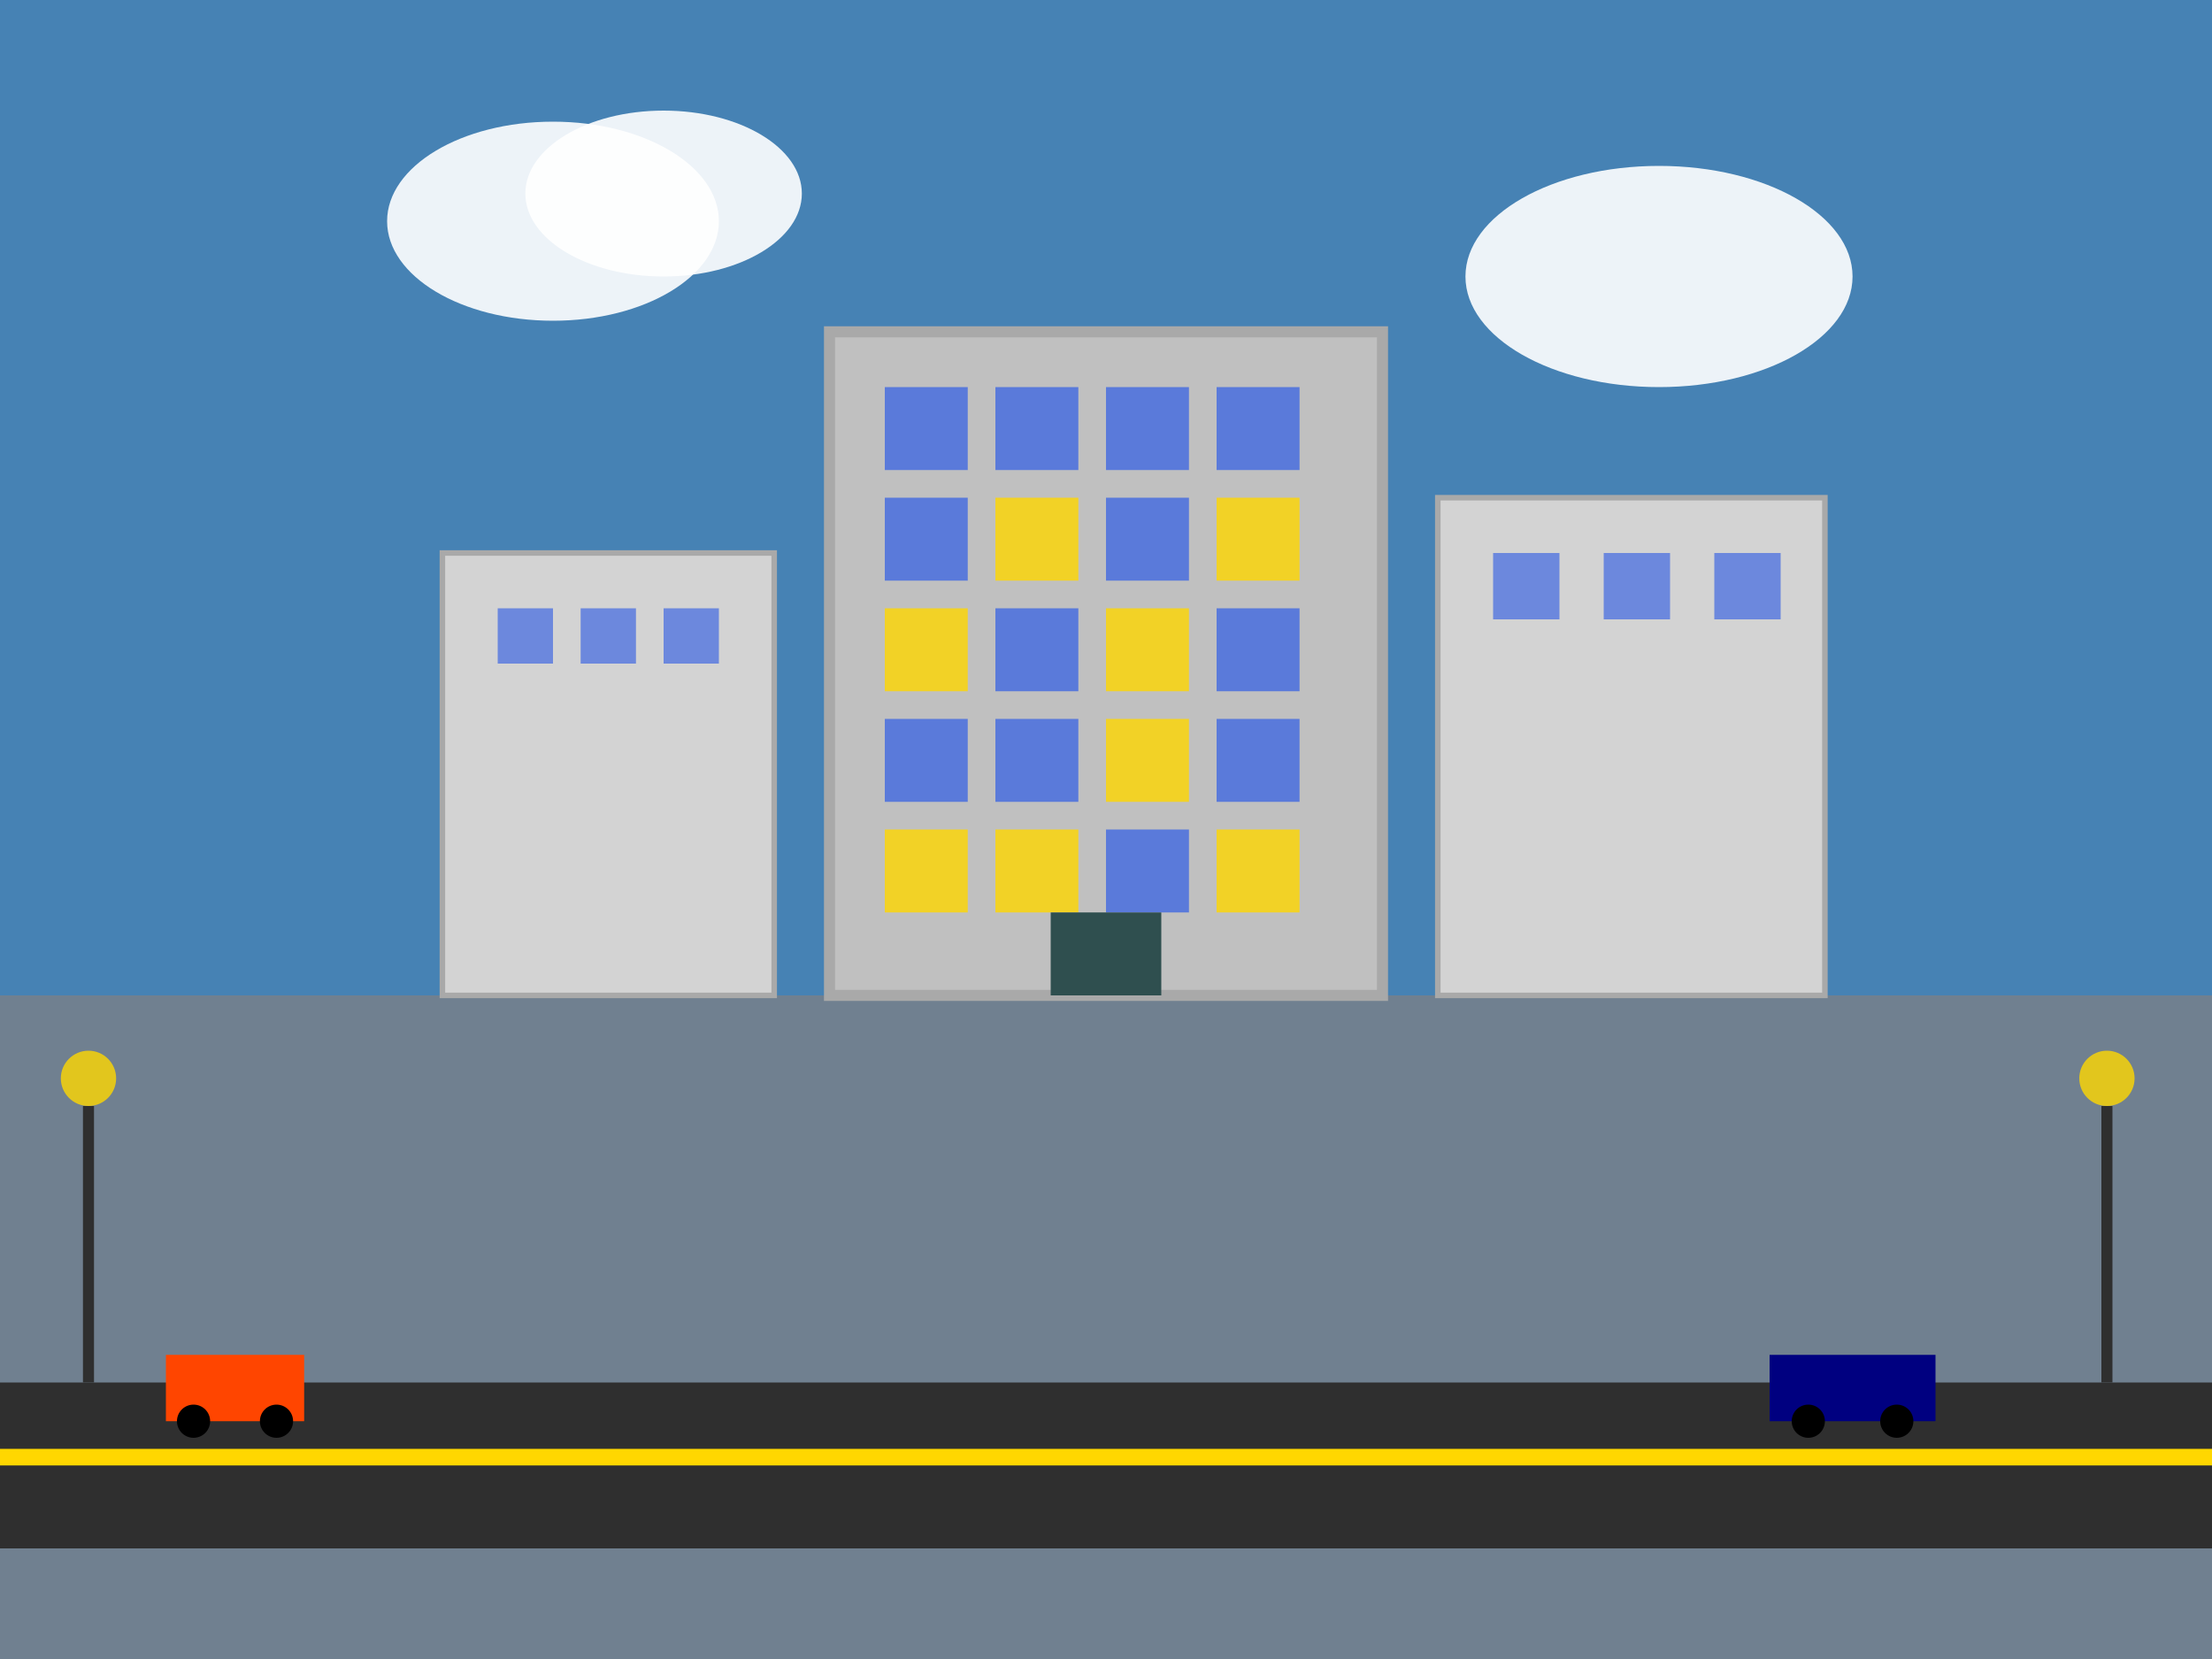<svg width="400" height="300" viewBox="0 0 400 300" xmlns="http://www.w3.org/2000/svg">
  <rect x="0" y="0" width="400" height="300" fill="#333333" stroke="none"/>
  <!-- Ciel -->
  <rect width="400" height="180" fill="#4682B4"/>
  
  <!-- Nuages -->
  <ellipse cx="100" cy="40" rx="30" ry="18" fill="white" opacity="0.9"/>
  <ellipse cx="120" cy="35" rx="25" ry="15" fill="white" opacity="0.9"/>
  <ellipse cx="300" cy="50" rx="35" ry="20" fill="white" opacity="0.9"/>
  
  <!-- Sol urbain -->
  <rect y="180" width="400" height="120" fill="#708090"/>
  
  <!-- Immeuble de bureaux principal -->
  <rect x="150" y="60" width="100" height="120" fill="#C0C0C0" stroke="#A9A9A9" stroke-width="2"/>
  
  <!-- Étages avec fenêtres -->
  <!-- Étage 1 -->
  <rect x="160" y="70" width="15" height="15" fill="#4169E1" opacity="0.8"/>
  <rect x="180" y="70" width="15" height="15" fill="#4169E1" opacity="0.8"/>
  <rect x="200" y="70" width="15" height="15" fill="#4169E1" opacity="0.8"/>
  <rect x="220" y="70" width="15" height="15" fill="#4169E1" opacity="0.8"/>
  
  <!-- Étage 2 -->
  <rect x="160" y="90" width="15" height="15" fill="#4169E1" opacity="0.8"/>
  <rect x="180" y="90" width="15" height="15" fill="#FFD700" opacity="0.8"/>
  <rect x="200" y="90" width="15" height="15" fill="#4169E1" opacity="0.8"/>
  <rect x="220" y="90" width="15" height="15" fill="#FFD700" opacity="0.8"/>
  
  <!-- Étage 3 -->
  <rect x="160" y="110" width="15" height="15" fill="#FFD700" opacity="0.8"/>
  <rect x="180" y="110" width="15" height="15" fill="#4169E1" opacity="0.8"/>
  <rect x="200" y="110" width="15" height="15" fill="#FFD700" opacity="0.8"/>
  <rect x="220" y="110" width="15" height="15" fill="#4169E1" opacity="0.8"/>
  
  <!-- Étage 4 -->
  <rect x="160" y="130" width="15" height="15" fill="#4169E1" opacity="0.8"/>
  <rect x="180" y="130" width="15" height="15" fill="#4169E1" opacity="0.8"/>
  <rect x="200" y="130" width="15" height="15" fill="#FFD700" opacity="0.8"/>
  <rect x="220" y="130" width="15" height="15" fill="#4169E1" opacity="0.8"/>
  
  <!-- Étage 5 -->
  <rect x="160" y="150" width="15" height="15" fill="#FFD700" opacity="0.8"/>
  <rect x="180" y="150" width="15" height="15" fill="#FFD700" opacity="0.8"/>
  <rect x="200" y="150" width="15" height="15" fill="#4169E1" opacity="0.8"/>
  <rect x="220" y="150" width="15" height="15" fill="#FFD700" opacity="0.8"/>
  
  <!-- Entrée principale -->
  <rect x="190" y="165" width="20" height="15" fill="#2F4F4F"/>
  
  <!-- Bâtiments adjacents -->
  <rect x="80" y="100" width="60" height="80" fill="#D3D3D3" stroke="#A9A9A9" stroke-width="1"/>
  <rect x="260" y="90" width="70" height="90" fill="#D3D3D3" stroke="#A9A9A9" stroke-width="1"/>
  
  <!-- Fenêtres bâtiments adjacents -->
  <rect x="90" y="110" width="10" height="10" fill="#4169E1" opacity="0.7"/>
  <rect x="105" y="110" width="10" height="10" fill="#4169E1" opacity="0.7"/>
  <rect x="120" y="110" width="10" height="10" fill="#4169E1" opacity="0.7"/>
  
  <rect x="270" y="100" width="12" height="12" fill="#4169E1" opacity="0.7"/>
  <rect x="290" y="100" width="12" height="12" fill="#4169E1" opacity="0.7"/>
  <rect x="310" y="100" width="12" height="12" fill="#4169E1" opacity="0.7"/>
  
  <!-- Route -->
  <rect y="250" width="400" height="30" fill="#2F2F2F"/>
  <rect y="262" width="400" height="3" fill="#FFD700"/>
  
  <!-- Voitures -->
  <rect x="30" y="245" width="25" height="12" fill="#FF4500"/>
  <circle cx="35" cy="257" r="3" fill="#000"/>
  <circle cx="50" cy="257" r="3" fill="#000"/>
  
  <rect x="320" y="245" width="30" height="12" fill="#000080"/>
  <circle cx="327" cy="257" r="3" fill="#000"/>
  <circle cx="343" cy="257" r="3" fill="#000"/>
  
  <!-- Lampadaires -->
  <rect x="15" y="200" width="2" height="50" fill="#2F2F2F"/>
  <circle cx="16" cy="195" r="5" fill="#FFD700" opacity="0.8"/>
  
  <rect x="380" y="200" width="2" height="50" fill="#2F2F2F"/>
  <circle cx="381" cy="195" r="5" fill="#FFD700" opacity="0.8"/>
</svg>